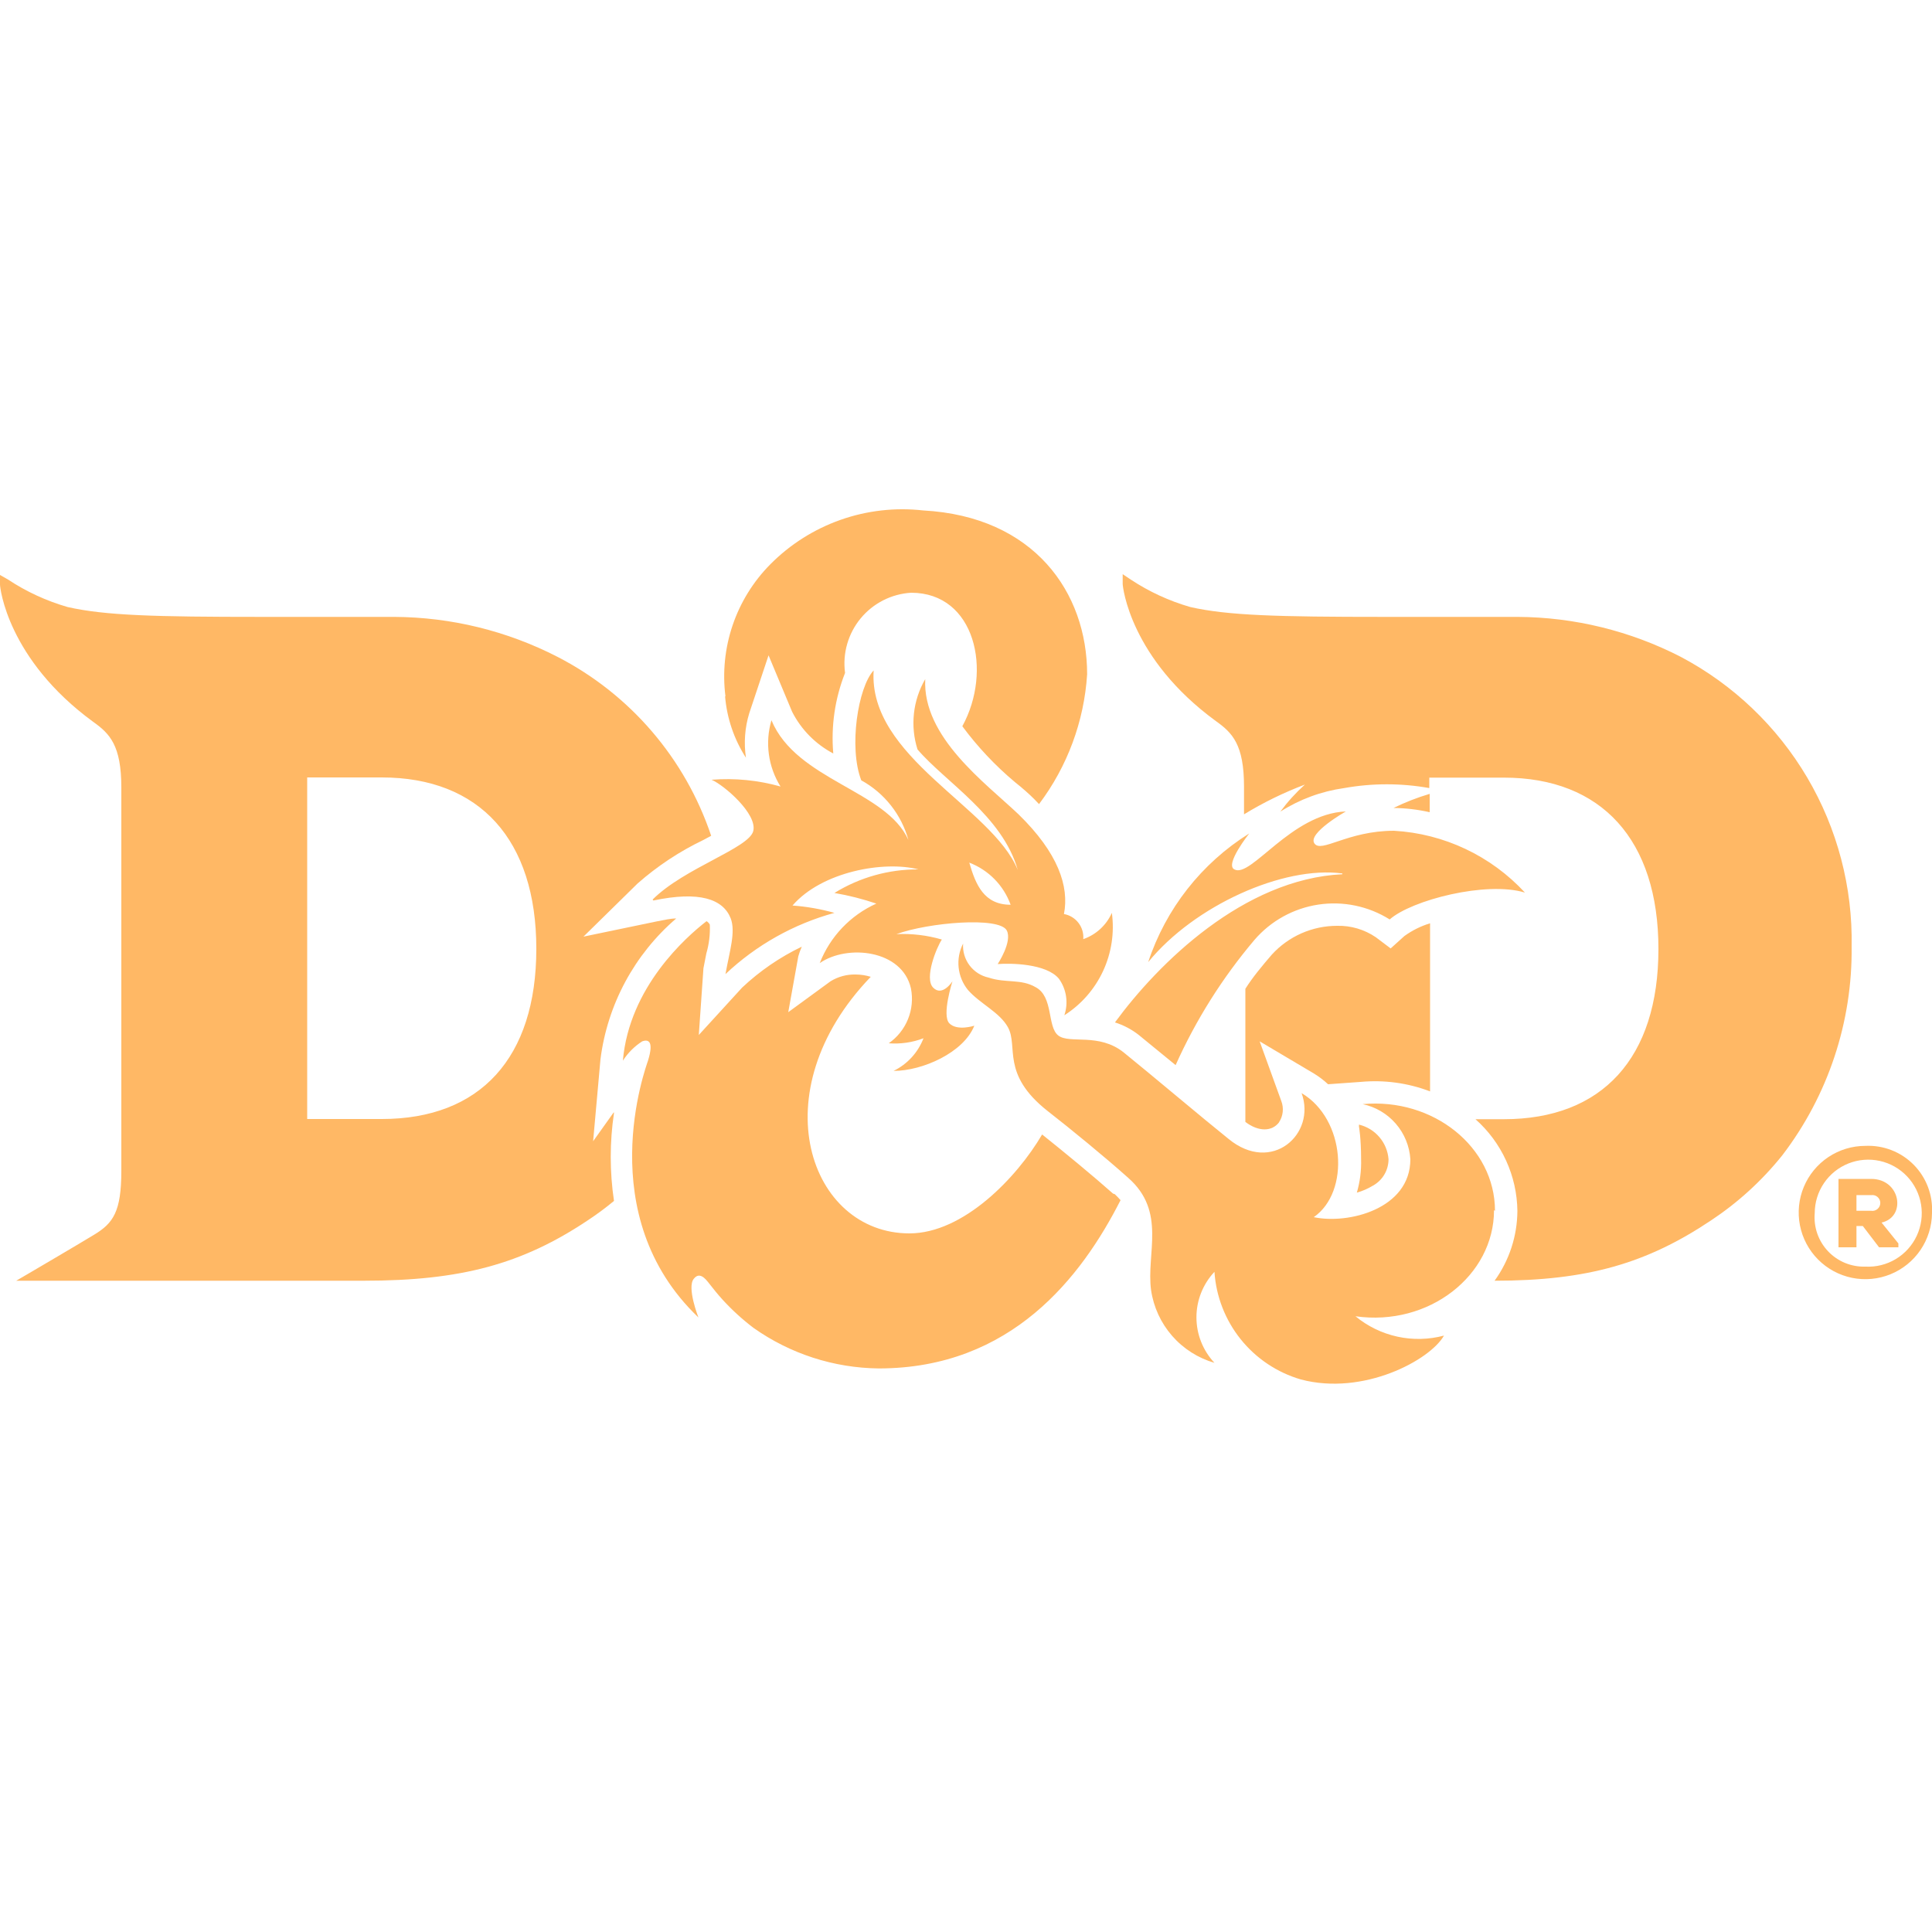 <svg width="414" height="414" viewBox="0 0 414 414" fill="none" xmlns="http://www.w3.org/2000/svg">
<g clip-path="url(#clip0_27_68)">
<path d="M414 259.951C413.976 262.77 413.117 265.519 411.533 267.852C409.949 270.184 407.709 271.995 405.097 273.058C402.485 274.12 399.618 274.385 396.855 273.82C394.093 273.255 391.559 271.885 389.574 269.882C387.589 267.88 386.241 265.335 385.7 262.568C385.159 259.8 385.449 256.935 386.534 254.332C387.618 251.73 389.449 249.506 391.795 247.942C394.141 246.378 396.897 245.544 399.717 245.543C401.627 245.454 403.535 245.766 405.317 246.46C407.099 247.153 408.715 248.214 410.061 249.572C411.408 250.93 412.454 252.555 413.132 254.343C413.811 256.131 414.106 258.041 414 259.951ZM399.717 271.418C402.008 271.543 404.283 270.977 406.248 269.795C408.214 268.613 409.78 266.868 410.744 264.787C411.708 262.705 412.026 260.382 411.656 258.118C411.286 255.855 410.246 253.754 408.669 252.087C407.093 250.421 405.053 249.265 402.814 248.77C400.574 248.275 398.237 248.463 396.105 249.309C393.973 250.156 392.144 251.623 390.855 253.52C389.565 255.417 388.874 257.657 388.87 259.951C388.741 261.436 388.928 262.933 389.419 264.341C389.909 265.749 390.693 267.037 391.718 268.121C392.743 269.204 393.985 270.058 395.364 270.627C396.743 271.195 398.226 271.465 399.717 271.418ZM403.195 261.979C408.535 260.779 407.335 252.623 400.959 252.623H393.962V267.278H397.813V262.724H399.179L402.656 267.278H406.796V266.45L403.195 261.979ZM400.959 256.1C401.201 256.062 401.449 256.077 401.685 256.144C401.921 256.21 402.14 256.327 402.326 256.487C402.513 256.646 402.662 256.844 402.765 257.067C402.868 257.29 402.921 257.532 402.921 257.777C402.921 258.022 402.868 258.265 402.765 258.487C402.662 258.71 402.513 258.908 402.326 259.067C402.14 259.227 401.921 259.344 401.685 259.411C401.449 259.477 401.201 259.492 400.959 259.454H397.813V256.1H400.959Z" fill="#FFB865"/>
<path d="M81.806 239.789H65.826V166.594H81.806C102.796 166.594 114.926 179.966 114.926 203.315C114.926 226.665 102.92 239.789 81.806 239.789ZM306.36 174.253V170.113C303.7 170.902 301.11 171.913 298.618 173.135C301.224 173.165 303.819 173.47 306.36 174.046V174.253ZM131.528 238.34L127.098 244.55L128.671 226.996C130.155 215.273 135.938 204.518 144.9 196.816C143.658 196.816 142.333 197.147 140.76 197.437L125.028 200.707L136.62 189.322C140.862 185.586 145.599 182.451 150.696 180.007L152.393 179.096C146.832 162.52 135.024 148.767 119.48 140.76C108.656 135.19 96.67 132.254 84.497 132.19H55.89C33.244 132.19 22.522 131.9 14.49 130.079C9.966 128.777 5.666 126.795 1.739 124.2L0 123.206V125.276C0 125.939 1.615 141.257 19.955 154.67C23.515 157.196 25.999 159.721 25.999 168.746V250.884C25.999 259.661 24.26 262.103 20.162 264.587C16.063 267.071 6.665 272.578 6.665 272.578L3.478 274.441H77.998C98.698 274.441 111.863 270.922 125.98 261.482C127.916 260.204 129.782 258.822 131.569 257.342C130.639 251.098 130.639 244.75 131.569 238.505L131.528 238.34ZM274.068 240.493C274.507 239.828 274.781 239.068 274.867 238.276C274.954 237.484 274.85 236.683 274.565 235.939L269.928 223.146L281.52 230.018C282.618 230.684 283.645 231.46 284.584 232.337L291.539 231.84C296.597 231.364 301.696 232.058 306.443 233.869V197.851C304.468 198.448 302.607 199.372 300.937 200.583L297.997 203.233L294.809 200.831C292.372 199.173 289.477 198.318 286.529 198.389C283.896 198.387 281.291 198.934 278.882 199.996C276.472 201.059 274.311 202.612 272.536 204.557C270.466 206.959 268.396 209.443 266.864 211.885V240.41C269.68 242.563 272.619 242.521 274.151 240.41L274.068 240.493ZM360.18 140.76C349.356 135.19 337.37 132.254 325.197 132.19H296.465C273.82 132.19 263.097 131.9 255.065 130.079C250.541 128.777 246.242 126.795 242.314 124.2L240.575 123.041V125.111C240.575 125.773 242.19 141.091 260.53 154.505C264.091 157.03 266.575 159.556 266.575 168.581V174.501C270.714 171.975 275.08 169.84 279.616 168.125C277.673 169.876 275.911 171.818 274.358 173.921C278.51 171.274 283.184 169.552 288.061 168.871C294.086 167.795 300.253 167.795 306.277 168.871V166.635H322.258C343.206 166.635 355.378 180.007 355.378 203.357C355.378 226.706 343.33 239.83 322.258 239.83H316.172C318.957 242.301 321.196 245.326 322.743 248.713C324.29 252.099 325.112 255.772 325.156 259.495C325.122 264.864 323.415 270.089 320.27 274.441C340.184 274.441 352.894 270.715 366.638 261.524C372.423 257.693 377.577 252.986 381.915 247.572C391.727 234.748 396.959 219.006 396.778 202.86C397.021 190.136 393.729 177.594 387.268 166.63C380.806 155.667 371.429 146.711 360.18 140.76Z" fill="#FFB865"/>
<path d="M155.457 149.247C154.802 144.107 155.327 138.886 156.991 133.98C158.656 129.073 161.416 124.61 165.062 120.929C169.294 116.657 174.439 113.398 180.11 111.397C185.782 109.397 191.833 108.707 197.809 109.379C221.573 110.662 232.958 126.932 232.958 144.486C232.313 154.568 228.729 164.239 222.649 172.307L221.614 171.23C220.455 170.071 219.089 168.871 217.474 167.587C213.263 164.055 209.484 160.04 206.213 155.623C212.713 143.782 208.987 127.015 195.242 127.015C193.157 127.139 191.119 127.692 189.256 128.639C187.394 129.586 185.747 130.907 184.418 132.52C183.089 134.132 182.107 136.001 181.534 138.01C180.96 140.019 180.807 142.125 181.084 144.196C178.916 149.678 178.051 155.588 178.558 161.46C174.764 159.464 171.682 156.34 169.74 152.518L164.689 140.429L160.549 152.849C159.609 155.931 159.369 159.184 159.845 162.371C157.298 158.415 155.763 153.894 155.374 149.206L155.457 149.247ZM139.849 192.758C146.639 185.969 160.549 181.746 161.419 178.061C162.288 174.377 155.167 168.25 152.476 167.09C157.45 166.695 162.454 167.185 167.256 168.539C165.946 166.445 165.095 164.096 164.76 161.648C164.424 159.2 164.612 156.709 165.31 154.339C170.692 167.256 189.902 169.326 194.663 180.007C193.919 177.308 192.642 174.785 190.907 172.588C189.172 170.391 187.014 168.564 184.561 167.215C181.829 160.177 183.857 147.26 187.211 143.658C186.01 162.288 212.589 172.928 218.095 186.424C214.825 174.832 202.487 167.504 196.609 160.591C195.821 158.102 195.561 155.476 195.846 152.881C196.131 150.286 196.955 147.779 198.265 145.521C197.644 157.941 211.099 167.711 218.261 174.501C226.748 182.781 229.149 189.943 227.99 195.863C229.225 196.086 230.334 196.76 231.099 197.755C231.865 198.75 232.232 199.994 232.13 201.245C233.482 200.775 234.723 200.033 235.777 199.065C236.83 198.096 237.675 196.922 238.257 195.615C238.833 199.863 238.18 204.187 236.375 208.076C234.57 211.965 231.689 215.255 228.073 217.557C228.515 216.255 228.641 214.865 228.439 213.505C228.238 212.144 227.715 210.851 226.913 209.732C224.181 206.42 216.398 206.379 213.79 206.586C213.79 206.586 216.977 201.784 215.735 199.382C214.121 196.36 198.927 197.685 192.096 200.169C195.381 200.018 198.668 200.409 201.825 201.328C200.749 202.901 197.975 209.608 199.962 211.637C201.949 213.665 204.102 210.271 204.102 210.271C204.102 210.271 201.742 217.598 203.44 219.296C205.137 220.993 208.78 219.793 208.78 219.793C206.503 225.547 197.685 229.48 191.475 229.48C194.422 228.044 196.715 225.544 197.892 222.484C195.518 223.388 192.973 223.755 190.44 223.56C192.29 222.275 193.726 220.478 194.571 218.39C195.417 216.302 195.636 214.013 195.201 211.802C193.338 203.522 181.58 202.28 175.66 206.379C177.878 200.704 182.233 196.126 187.79 193.628C184.86 192.635 181.856 191.874 178.807 191.351C184.216 188.008 190.457 186.257 196.816 186.3C189.446 184.396 176.116 186.755 169.823 194.042C172.863 194.264 175.872 194.791 178.807 195.615C170.066 198.011 162.047 202.517 155.457 208.739C156.326 203.854 157.693 199.714 156.575 196.774C154.919 192.634 149.868 190.895 140.015 192.965L139.849 192.758ZM216.563 193.876C215.821 191.824 214.646 189.955 213.117 188.398C211.588 186.841 209.742 185.631 207.704 184.851C209.07 189.571 210.85 193.876 216.563 193.876ZM320.353 259.454C320.353 245.792 307.105 235.193 291.994 236.601C294.753 237.182 297.245 238.65 299.092 240.781C300.938 242.911 302.037 245.587 302.22 248.4C302.22 259.081 288.889 262.393 281.52 260.82C289.345 255.397 288.31 239.789 278.912 234.241C282.1 242.977 272.536 251.671 263.263 244.053C258.088 239.913 246.164 229.853 240.824 225.547C235.483 221.242 229.232 223.767 226.789 221.904C224.347 220.041 225.796 213.624 221.945 211.554C218.758 209.691 215.57 210.726 211.844 209.484C210.209 209.13 208.757 208.198 207.753 206.86C206.749 205.521 206.261 203.866 206.379 202.198C205.57 203.776 205.237 205.555 205.421 207.319C205.605 209.083 206.297 210.756 207.414 212.134C209.981 215.073 214.204 216.895 215.984 220.124C218.261 224.264 214.411 230.143 224.512 238.091C229.356 241.859 236.932 248.069 241.735 252.374C250.015 259.619 245.585 268.603 246.661 276.469C247.192 280.093 248.755 283.488 251.163 286.248C253.571 289.009 256.722 291.018 260.24 292.036C257.76 289.395 256.38 285.909 256.38 282.286C256.38 278.663 257.76 275.177 260.24 272.536C260.589 277.814 262.551 282.856 265.861 286.981C269.171 291.106 273.669 294.113 278.746 295.596C292.16 299.156 306.443 291.456 309.424 286.198C306.162 287.068 302.739 287.146 299.441 286.426C296.143 285.706 293.065 284.208 290.462 282.058C306.194 284.294 320.146 273.323 320.146 259.33L320.353 259.454ZM238.505 255.769C234.365 252.085 228.031 246.868 223.312 243.101C217.93 252.292 206.462 264.298 194.87 264.298C173.507 264.298 162.785 234.076 186.59 209.318C185.544 208.994 184.456 208.827 183.361 208.822C181.464 208.774 179.595 209.278 177.979 210.271L168.912 216.895L171.065 204.93C171.263 204.223 171.512 203.531 171.81 202.86C167.118 205.106 162.802 208.067 159.017 211.637L149.744 221.78L150.737 207.497L151.358 204.309C151.944 202.308 152.196 200.224 152.104 198.14C151.949 197.827 151.704 197.567 151.4 197.395C147.011 200.79 134.84 211.513 133.474 227.286C134.541 225.626 135.953 224.214 137.614 223.146C138.98 222.649 140.139 223.146 138.856 227.286C138.359 228.818 126.684 260.406 149.661 282.307C149.661 282.307 147.136 275.89 148.667 274.027C149.413 273.074 150.365 272.992 151.69 274.689C153.014 276.386 153.718 277.256 154.836 278.498C156.857 280.708 159.074 282.731 161.46 284.542C169.311 290.099 178.669 293.132 188.287 293.236C216.729 293.236 231.757 273.613 240.12 257.177C239.747 256.763 239.333 256.307 238.878 255.893L238.505 255.769ZM287.647 187.335C266.492 188.37 248.234 206.379 238.919 219.089C240.747 219.664 242.458 220.562 243.97 221.738L251.919 228.238C256.262 218.547 261.948 209.516 268.81 201.411C272.317 197.334 277.17 194.65 282.487 193.844C287.804 193.039 293.233 194.167 297.79 197.023C302.468 192.883 318.49 188.743 326.77 191.268C319.486 183.379 309.421 178.629 298.701 178.02C288.724 178.02 283.093 182.905 281.644 180.711C280.195 178.517 288.392 173.88 288.392 173.88C276.635 174.377 268.065 188.246 264.505 186.3C262.393 185.265 267.692 178.6 267.692 178.6C257.477 184.981 249.817 194.735 246.04 206.172C255.935 194.042 275.02 185.472 287.647 187.169V187.335ZM291.208 240.989C292.912 241.396 294.443 242.332 295.581 243.664C296.719 244.995 297.406 246.654 297.542 248.4C297.543 249.559 297.233 250.698 296.643 251.696C296.053 252.694 295.205 253.514 294.188 254.072C293.117 254.724 291.961 255.226 290.752 255.562C291.429 253.237 291.736 250.82 291.663 248.4C291.663 243.887 291.208 241.403 291.208 241.403" fill="#FFB865"/>
</g>
<defs>
<clipPath id="clip0_27_68">
<rect width="414" height="414" fill="white"/>
</clipPath>
</defs>
</svg>
